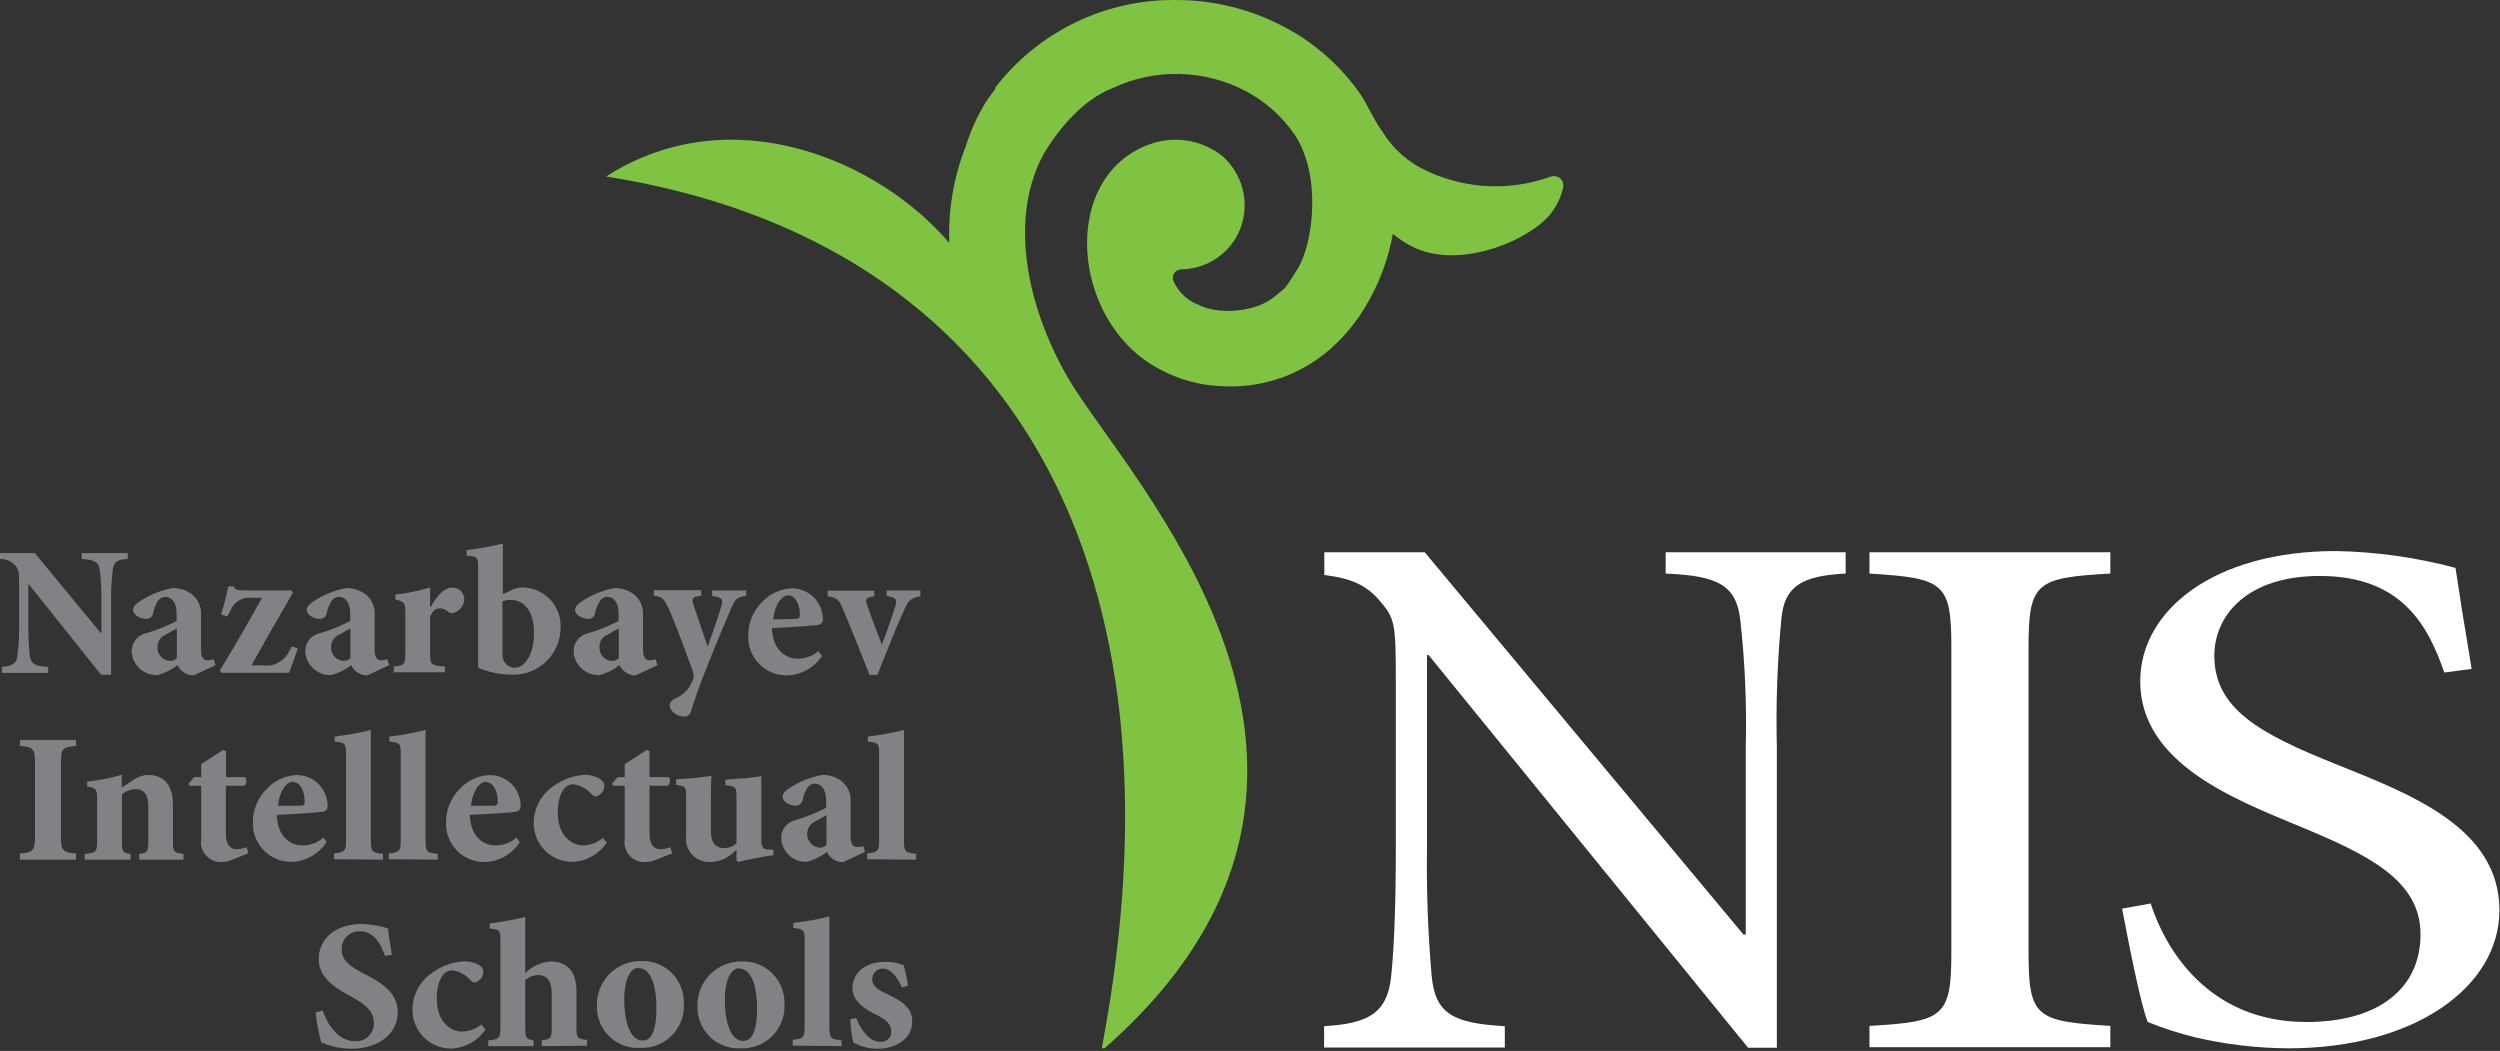 <svg width="157" height="66" viewBox="0 0 157 66" fill="none" xmlns="http://www.w3.org/2000/svg">
<rect x="0" y="0" width="157" height="66" fill="#333333" stroke="none"/>
<path d="M24.609 59.947C24.496 59.253 24.409 58.752 24.371 58.308C23.845 58.137 23.297 58.042 22.745 58.027C20.987 58.027 20.017 59.009 20.017 60.229C20.017 61.348 20.943 62.005 22.094 62.606C22.988 63.087 23.476 63.544 23.476 64.207C23.486 64.365 23.463 64.522 23.407 64.67C23.352 64.817 23.266 64.951 23.155 65.063C23.044 65.175 22.91 65.262 22.763 65.318C22.615 65.374 22.458 65.399 22.3 65.389C21.149 65.389 20.511 64.176 20.255 63.456L19.823 63.588C19.887 64.223 20.007 64.85 20.18 65.465C20.425 65.568 20.678 65.654 20.937 65.721C21.311 65.813 21.696 65.859 22.081 65.859C23.858 65.859 24.978 64.851 24.978 63.575C24.978 62.418 24.114 61.774 22.888 61.167C21.906 60.66 21.456 60.285 21.456 59.616C21.452 59.467 21.477 59.32 21.532 59.182C21.586 59.044 21.668 58.918 21.771 58.812C21.875 58.706 22 58.623 22.137 58.566C22.274 58.51 22.421 58.482 22.569 58.483C23.539 58.483 23.908 59.303 24.177 60.029L24.609 59.96V59.947ZM30.239 64.326C29.889 64.621 29.445 64.783 28.988 64.783C28.45 64.783 27.43 64.314 27.43 62.718C27.43 61.561 27.849 60.935 28.399 60.935C28.848 60.993 29.258 61.217 29.55 61.561C29.62 61.639 29.716 61.688 29.82 61.699C29.97 61.661 30.103 61.576 30.199 61.455C30.296 61.333 30.349 61.184 30.351 61.029C30.351 60.892 30.314 60.76 30.114 60.623C29.802 60.439 29.442 60.354 29.081 60.379C28.386 60.426 27.718 60.669 27.155 61.079C26.78 61.329 26.471 61.665 26.254 62.059C26.036 62.453 25.916 62.894 25.904 63.344C25.892 63.678 25.95 64.011 26.073 64.322C26.197 64.633 26.384 64.915 26.622 65.15C26.86 65.385 27.144 65.569 27.457 65.688C27.769 65.808 28.103 65.862 28.437 65.846C28.849 65.814 29.247 65.69 29.604 65.482C29.96 65.274 30.265 64.988 30.495 64.645L30.251 64.364L30.239 64.326ZM36.863 65.671V65.308C36.238 65.227 36.2 65.202 36.2 64.464V62.255C36.2 61.048 35.656 60.379 34.58 60.379C33.976 60.42 33.408 60.683 32.985 61.117V57.583C32.249 57.762 31.503 57.898 30.752 57.989V58.315C31.377 58.389 31.427 58.396 31.427 59.078V64.489C31.427 65.227 31.352 65.277 30.664 65.333V65.696H33.51V65.333C33.047 65.264 32.985 65.214 32.985 64.526V61.561C33.095 61.454 33.225 61.37 33.368 61.314C33.511 61.258 33.663 61.231 33.817 61.236C34.273 61.236 34.649 61.523 34.649 62.38V64.526C34.649 65.195 34.593 65.252 34.023 65.333V65.696L36.863 65.671ZM40.279 60.354C39.905 60.346 39.534 60.414 39.188 60.555C38.841 60.696 38.528 60.906 38.266 61.173C38.004 61.44 37.799 61.757 37.665 62.105C37.53 62.454 37.468 62.827 37.483 63.2C37.477 63.555 37.546 63.908 37.684 64.235C37.821 64.563 38.025 64.858 38.282 65.103C38.54 65.348 38.845 65.537 39.179 65.659C39.513 65.78 39.868 65.831 40.222 65.808C40.593 65.822 40.962 65.757 41.306 65.618C41.65 65.479 41.96 65.268 42.217 65.001C42.474 64.733 42.672 64.415 42.797 64.065C42.922 63.716 42.972 63.345 42.944 62.975C42.95 62.625 42.885 62.278 42.752 61.954C42.62 61.631 42.423 61.337 42.174 61.092C41.925 60.847 41.628 60.655 41.302 60.528C40.976 60.401 40.628 60.342 40.279 60.354ZM40.097 60.798C40.81 60.798 41.223 61.749 41.223 63.3C41.223 65.02 40.773 65.346 40.341 65.346C39.609 65.346 39.203 64.238 39.203 62.768C39.203 61.423 39.622 60.779 40.097 60.779V60.798ZM46.597 60.379C46.223 60.371 45.852 60.439 45.506 60.58C45.16 60.721 44.846 60.931 44.584 61.198C44.322 61.465 44.117 61.782 43.983 62.13C43.848 62.479 43.786 62.852 43.801 63.225C43.796 63.58 43.864 63.933 44.002 64.26C44.139 64.588 44.343 64.883 44.6 65.128C44.858 65.373 45.163 65.562 45.497 65.683C45.831 65.805 46.186 65.856 46.541 65.834C46.911 65.847 47.28 65.782 47.624 65.643C47.968 65.504 48.279 65.293 48.535 65.026C48.792 64.758 48.99 64.439 49.115 64.09C49.24 63.741 49.29 63.37 49.262 63C49.268 62.65 49.203 62.303 49.07 61.979C48.938 61.656 48.741 61.362 48.492 61.117C48.243 60.872 47.946 60.68 47.62 60.553C47.294 60.426 46.946 60.367 46.597 60.379ZM46.415 60.823C47.129 60.823 47.541 61.774 47.541 63.325C47.541 65.045 47.091 65.371 46.659 65.371C45.927 65.371 45.521 64.263 45.521 62.793C45.521 61.449 45.946 60.804 46.415 60.804V60.823ZM52.852 65.696V65.333C52.152 65.264 52.089 65.214 52.089 64.432V57.551C51.343 57.742 50.584 57.878 49.818 57.958V58.271C50.507 58.358 50.532 58.402 50.532 59.103V64.401C50.532 65.152 50.481 65.221 49.781 65.302V65.665L52.852 65.696ZM57.018 61.868C56.954 61.445 56.865 61.028 56.749 60.617C56.38 60.466 55.984 60.393 55.586 60.404C54.26 60.404 53.534 61.167 53.534 62.055C53.534 62.944 54.454 63.438 55.079 63.751C55.705 64.063 55.974 64.376 55.974 64.764C55.979 64.853 55.966 64.942 55.934 65.026C55.902 65.109 55.853 65.185 55.79 65.247C55.726 65.31 55.65 65.359 55.566 65.39C55.483 65.421 55.393 65.433 55.304 65.427C54.591 65.427 54.053 64.67 53.766 63.932L53.39 64.001C53.416 64.493 53.481 64.982 53.584 65.465C54.059 65.733 54.597 65.869 55.142 65.859C56.149 65.859 57.288 65.314 57.288 64.151C57.288 63.25 56.581 62.831 55.642 62.393C55.054 62.136 54.773 61.868 54.773 61.492C54.771 61.322 54.835 61.157 54.951 61.032C55.068 60.907 55.228 60.833 55.398 60.823C55.905 60.823 56.28 61.236 56.649 62.018L57.018 61.893V61.868Z" fill="#808285"/>
<path d="M4.773 53.986V53.598C3.916 53.529 3.828 53.41 3.828 52.484V47.987C3.828 47.011 3.903 46.917 4.773 46.848V46.467H1.251V46.848C2.108 46.917 2.196 47.011 2.196 47.987V52.484C2.196 53.423 2.089 53.529 1.251 53.598V53.986H4.773ZM11.523 53.986V53.623C10.928 53.548 10.859 53.529 10.859 52.791V50.458C10.859 49.382 10.328 48.669 9.333 48.669C8.982 48.672 8.64 48.786 8.357 48.994C8.107 49.144 7.901 49.313 7.644 49.476V48.656C6.935 48.864 6.208 49.008 5.473 49.088V49.394C6.049 49.494 6.099 49.544 6.099 50.245V52.779C6.099 53.529 6.036 53.548 5.323 53.623V53.986H8.195V53.623C7.719 53.56 7.657 53.517 7.657 52.81V49.895C7.896 49.681 8.205 49.561 8.526 49.557C8.97 49.557 9.314 49.826 9.314 50.633V52.779C9.314 53.529 9.252 53.56 8.745 53.623V53.986H11.523ZM15.607 53.586L15.482 53.198C15.287 53.289 15.072 53.334 14.857 53.329C14.538 53.329 14.181 53.166 14.181 52.284V49.344H15.32C15.507 49.275 15.52 48.938 15.395 48.806H14.194V47.18L14.012 47.099L12.636 47.987V48.806H12.192L11.848 49.213L11.91 49.344H12.636V52.672C12.601 52.869 12.614 53.071 12.674 53.261C12.733 53.452 12.838 53.625 12.978 53.767C13.118 53.909 13.29 54.016 13.48 54.078C13.67 54.14 13.871 54.155 14.069 54.123C14.248 54.111 14.424 54.067 14.588 53.992L15.595 53.586H15.607ZM20.299 52.616C19.932 52.931 19.462 53.1 18.979 53.091C18.141 53.091 17.409 52.428 17.384 51.171C18.547 51.127 20.055 51.021 20.23 50.983C20.524 50.939 20.574 50.808 20.574 50.552C20.558 50.046 20.345 49.567 19.98 49.216C19.616 48.866 19.128 48.671 18.622 48.675C17.931 48.705 17.278 48.998 16.796 49.494C16.507 49.768 16.277 50.098 16.12 50.464C15.963 50.829 15.882 51.223 15.883 51.621C15.868 51.954 15.924 52.285 16.044 52.595C16.165 52.905 16.349 53.187 16.584 53.422C16.819 53.657 17.101 53.841 17.411 53.962C17.721 54.083 18.052 54.138 18.385 54.123C18.813 54.097 19.229 53.97 19.598 53.753C19.968 53.535 20.281 53.234 20.512 52.872L20.287 52.585L20.299 52.616ZM18.422 49.119C18.879 49.119 19.135 49.745 19.135 50.333C19.135 50.539 19.073 50.602 18.854 50.602H17.459C17.54 49.713 17.972 49.088 18.422 49.088V49.119ZM24.052 53.986V53.623C23.352 53.548 23.289 53.504 23.289 52.722V45.841C22.543 46.031 21.784 46.169 21.018 46.254V46.567C21.706 46.648 21.732 46.698 21.732 47.399V52.697C21.732 53.442 21.681 53.517 20.981 53.598V53.961L24.052 53.986ZM27.487 53.986V53.623C26.786 53.548 26.723 53.504 26.723 52.722V45.841C25.977 46.031 25.218 46.169 24.453 46.254V46.567C25.141 46.648 25.166 46.698 25.166 47.399V52.697C25.166 53.442 25.116 53.517 24.415 53.598V53.961L27.487 53.986ZM32.416 52.616C32.052 52.932 31.584 53.101 31.102 53.091C30.258 53.091 29.532 52.428 29.507 51.171C30.671 51.127 32.172 51.021 32.353 50.983C32.647 50.939 32.697 50.808 32.697 50.552C32.681 50.046 32.468 49.567 32.103 49.216C31.739 48.866 31.252 48.671 30.746 48.675C30.054 48.704 29.401 48.997 28.919 49.494C28.63 49.77 28.4 50.102 28.244 50.47C28.088 50.838 28.009 51.234 28.012 51.634C27.998 51.966 28.053 52.298 28.174 52.608C28.294 52.918 28.478 53.199 28.713 53.435C28.949 53.67 29.23 53.854 29.54 53.974C29.85 54.095 30.182 54.15 30.514 54.136C30.943 54.111 31.36 53.984 31.731 53.767C32.102 53.549 32.416 53.247 32.647 52.885L32.416 52.597V52.616ZM30.539 49.119C31.002 49.119 31.259 49.745 31.259 50.333C31.259 50.539 31.19 50.602 30.977 50.602H29.582C29.657 49.713 30.095 49.088 30.539 49.088V49.119ZM37.839 52.635C37.491 52.932 37.047 53.094 36.588 53.091C36.05 53.091 35.031 52.628 35.031 51.033C35.031 49.87 35.45 49.25 36 49.25C36.448 49.309 36.858 49.532 37.151 49.876C37.219 49.957 37.315 50.009 37.42 50.02C37.57 49.983 37.704 49.897 37.8 49.776C37.896 49.655 37.95 49.505 37.952 49.35C37.952 49.207 37.914 49.081 37.714 48.944C37.413 48.748 37.06 48.65 36.701 48.662C36.003 48.705 35.332 48.949 34.768 49.363C34.393 49.611 34.084 49.946 33.866 50.339C33.648 50.732 33.529 51.172 33.517 51.621C33.506 51.955 33.565 52.288 33.689 52.599C33.813 52.909 33.999 53.191 34.237 53.426C34.475 53.66 34.759 53.844 35.071 53.964C35.383 54.084 35.716 54.138 36.05 54.123C36.463 54.092 36.862 53.967 37.219 53.757C37.575 53.548 37.88 53.261 38.108 52.916L37.864 52.635H37.839ZM42.218 53.586L42.093 53.198C41.897 53.289 41.683 53.334 41.468 53.329C41.149 53.329 40.792 53.166 40.792 52.284V49.344H41.912C42.106 49.275 42.118 48.938 41.993 48.806H40.792V47.18L40.611 47.099L39.234 47.987V48.806H38.784L38.44 49.213L38.509 49.344H39.234V52.672C39.199 52.871 39.212 53.075 39.273 53.267C39.333 53.459 39.439 53.634 39.581 53.776C39.724 53.919 39.899 54.025 40.091 54.085C40.283 54.146 40.487 54.159 40.686 54.123C40.867 54.111 41.045 54.067 41.211 53.992L42.218 53.586ZM48.568 53.354H48.261C47.873 53.316 47.811 53.191 47.811 52.603V48.75L46.754 48.881C46.347 48.881 45.909 48.95 45.553 48.963V49.307L45.897 49.363C46.203 49.432 46.253 49.513 46.253 50.039V52.947C46.149 53.053 46.024 53.135 45.886 53.189C45.748 53.243 45.6 53.267 45.452 53.26C45.039 53.26 44.645 53.004 44.645 52.241V50.495C44.645 49.826 44.645 49.244 44.683 48.725C44.376 48.763 44.007 48.819 43.613 48.856C43.219 48.894 42.819 48.925 42.462 48.938V49.282L42.731 49.338C43.038 49.407 43.088 49.469 43.088 49.964V52.528C43.064 52.739 43.087 52.953 43.156 53.154C43.224 53.356 43.336 53.539 43.484 53.692C43.632 53.845 43.811 53.964 44.01 54.039C44.208 54.115 44.421 54.146 44.633 54.13C45.015 54.126 45.389 54.013 45.709 53.804C45.905 53.678 46.088 53.531 46.253 53.367V54.048L46.359 54.13C46.691 54.048 47.047 53.967 47.417 53.898C47.786 53.83 48.167 53.754 48.568 53.711V53.36V53.354ZM54.323 53.492L54.21 53.129C54.085 53.171 53.954 53.194 53.822 53.198C53.597 53.198 53.416 53.035 53.416 52.516V50.42C53.442 50.166 53.405 49.91 53.309 49.673C53.213 49.436 53.061 49.227 52.865 49.063C52.506 48.791 52.064 48.652 51.614 48.669C50.885 48.808 50.19 49.088 49.569 49.494C49.287 49.682 49.149 49.851 49.149 50.039C49.149 50.364 49.618 50.595 49.95 50.595C50.06 50.603 50.169 50.568 50.255 50.499C50.341 50.429 50.397 50.33 50.413 50.22C50.459 49.938 50.568 49.671 50.732 49.438C50.784 49.366 50.853 49.308 50.932 49.269C51.012 49.23 51.1 49.21 51.189 49.213C51.558 49.213 51.883 49.569 51.883 50.245V50.727C51.271 51.05 50.627 51.31 49.963 51.502C49.699 51.556 49.463 51.702 49.298 51.914C49.133 52.127 49.049 52.391 49.062 52.66C49.084 53.069 49.268 53.453 49.573 53.727C49.878 54.001 50.279 54.144 50.688 54.123C51.143 54.002 51.569 53.789 51.939 53.498C52 53.658 52.107 53.797 52.246 53.898C52.441 54.064 52.691 54.151 52.947 54.142L54.285 53.517L54.323 53.492ZM51.902 53.072C51.777 53.18 51.616 53.238 51.451 53.235C51.261 53.212 51.084 53.126 50.948 52.992C50.812 52.857 50.723 52.682 50.697 52.492C50.671 52.302 50.708 52.109 50.802 51.943C50.897 51.776 51.044 51.646 51.22 51.571L51.902 51.196V53.072ZM57.532 53.986V53.623C56.831 53.548 56.769 53.504 56.769 52.722V45.841C56.022 46.031 55.263 46.169 54.498 46.254V46.567C55.186 46.648 55.211 46.698 55.211 47.399V52.697C55.211 53.442 55.161 53.517 54.46 53.598V53.961L57.532 53.986Z" fill="#808285"/>
<path d="M8.001 34.731H5.13V35.107C5.949 35.144 6.187 35.319 6.255 35.732C6.34 36.381 6.377 37.036 6.368 37.69V39.742H6.318L2.183 34.731H0V35.107C0.191 35.098 0.381 35.135 0.555 35.214C0.73 35.294 0.882 35.413 1.001 35.563C1.201 35.82 1.201 36.032 1.201 36.815V39.26C1.209 39.911 1.171 40.561 1.088 41.206C1.038 41.65 0.794 41.831 0.119 41.881V42.257H3.028V41.881C2.146 41.85 1.939 41.638 1.877 41.193C1.806 40.551 1.773 39.906 1.777 39.26V36.696H1.814L6.349 42.376H6.975V37.703C6.966 37.044 7.004 36.386 7.088 35.732C7.138 35.313 7.369 35.107 8.02 35.107V34.731H8.001ZM13.531 41.763L13.412 41.394C13.29 41.442 13.161 41.467 13.03 41.469C12.799 41.469 12.624 41.3 12.624 40.787V38.691C12.648 38.437 12.611 38.181 12.515 37.945C12.419 37.709 12.268 37.499 12.073 37.334C11.715 37.06 11.273 36.919 10.822 36.933C10.093 37.071 9.4 37.354 8.783 37.765C8.501 37.953 8.357 38.116 8.357 38.303C8.357 38.635 8.833 38.866 9.164 38.866C9.274 38.873 9.382 38.839 9.467 38.769C9.552 38.699 9.607 38.6 9.621 38.491C9.672 38.211 9.78 37.945 9.94 37.709C9.992 37.636 10.062 37.577 10.143 37.537C10.224 37.498 10.313 37.48 10.403 37.484C10.772 37.484 11.091 37.834 11.091 38.516V38.998C10.481 39.318 9.839 39.576 9.177 39.767C8.913 39.823 8.677 39.97 8.511 40.183C8.345 40.396 8.259 40.661 8.27 40.931C8.294 41.34 8.479 41.724 8.785 41.998C9.091 42.273 9.492 42.415 9.902 42.394C10.358 42.273 10.784 42.06 11.154 41.769C11.219 41.925 11.325 42.061 11.46 42.163C11.654 42.331 11.904 42.42 12.161 42.413L13.506 41.788L13.531 41.763ZM11.104 41.337C10.983 41.45 10.824 41.51 10.659 41.506C10.443 41.492 10.24 41.392 10.096 41.229C9.952 41.067 9.878 40.854 9.89 40.637C9.885 40.464 9.934 40.295 10.03 40.152C10.127 40.01 10.266 39.901 10.428 39.842C10.659 39.711 10.885 39.579 11.104 39.467V41.343V41.337ZM18.341 40.58L18.147 40.918C17.999 41.22 17.758 41.467 17.46 41.622C17.162 41.777 16.822 41.833 16.489 41.781H15.789C16.696 40.155 17.472 38.81 18.391 37.227L18.291 37.077H15.32C14.888 37.077 14.751 37.008 14.657 36.827H14.338C14.219 37.421 14.067 38.008 13.881 38.585L14.275 38.716L14.457 38.372C14.557 38.098 14.749 37.866 14.999 37.715C15.249 37.564 15.543 37.502 15.833 37.54H16.458C15.626 39.029 14.775 40.53 13.806 42.1L13.918 42.251H18.16L18.704 40.73L18.322 40.58H18.341ZM24.434 41.763L24.315 41.394C24.194 41.441 24.064 41.467 23.934 41.469C23.702 41.469 23.527 41.3 23.527 40.787V38.691C23.551 38.437 23.514 38.181 23.418 37.945C23.322 37.709 23.171 37.499 22.977 37.334C22.618 37.06 22.176 36.919 21.725 36.933C20.997 37.071 20.303 37.354 19.686 37.765C19.405 37.953 19.261 38.116 19.261 38.303C19.261 38.635 19.736 38.866 20.068 38.866C20.177 38.873 20.285 38.839 20.37 38.769C20.455 38.699 20.51 38.6 20.524 38.491C20.572 38.21 20.681 37.943 20.843 37.709C20.895 37.636 20.965 37.577 21.046 37.537C21.127 37.498 21.216 37.48 21.306 37.484C21.675 37.484 21.994 37.834 21.994 38.516V38.998C21.384 39.318 20.743 39.576 20.08 39.767C19.816 39.823 19.58 39.97 19.414 40.183C19.248 40.396 19.163 40.661 19.173 40.931C19.197 41.34 19.383 41.724 19.688 41.998C19.994 42.273 20.396 42.415 20.806 42.394C21.261 42.273 21.687 42.06 22.057 41.769C22.12 41.926 22.227 42.063 22.363 42.163C22.557 42.332 22.807 42.421 23.064 42.413L24.409 41.788L24.434 41.763ZM22.007 41.337C21.887 41.45 21.727 41.51 21.563 41.506C21.346 41.492 21.143 41.392 20.999 41.229C20.855 41.067 20.781 40.854 20.793 40.637C20.788 40.464 20.837 40.295 20.934 40.152C21.03 40.01 21.169 39.901 21.331 39.842C21.563 39.711 21.788 39.579 22.007 39.467V41.343V41.337ZM27.011 38.141V36.889C26.3 37.11 25.569 37.261 24.828 37.34V37.653C25.391 37.784 25.454 37.84 25.454 38.46V41.037C25.454 41.731 25.379 41.8 24.728 41.856V42.219H27.943V41.856C27.074 41.8 27.011 41.75 27.011 41.037V38.716C27.211 38.272 27.418 38.203 27.637 38.203C27.834 38.215 28.02 38.298 28.162 38.435C28.214 38.475 28.276 38.5 28.341 38.506C28.407 38.513 28.473 38.501 28.531 38.472C28.709 38.411 28.864 38.298 28.976 38.147C29.087 37.996 29.151 37.815 29.157 37.628C29.156 37.53 29.136 37.433 29.097 37.344C29.058 37.254 29.002 37.173 28.931 37.105C28.861 37.038 28.778 36.985 28.686 36.95C28.595 36.915 28.498 36.899 28.4 36.902C27.893 36.902 27.455 37.396 27.049 38.109L27.011 38.141ZM31.578 37.359V34.137C30.83 34.32 30.072 34.456 29.307 34.544V34.894C29.989 34.944 30.026 35 30.026 35.682V41.938C30.677 42.209 31.373 42.355 32.078 42.369C32.482 42.392 32.886 42.331 33.266 42.191C33.645 42.051 33.992 41.835 34.285 41.556C34.578 41.277 34.811 40.941 34.969 40.569C35.128 40.197 35.208 39.796 35.206 39.392C35.217 39.065 35.162 38.74 35.044 38.436C34.926 38.132 34.748 37.854 34.52 37.62C34.292 37.387 34.019 37.201 33.718 37.076C33.416 36.95 33.093 36.887 32.766 36.889C32.492 36.906 32.227 36.987 31.991 37.127L31.565 37.315L31.578 37.359ZM31.578 37.753C31.735 37.701 31.9 37.673 32.066 37.672C32.848 37.672 33.536 38.297 33.536 39.723C33.536 41.15 32.948 41.95 32.285 41.938C32.14 41.927 32.002 41.876 31.885 41.791C31.768 41.706 31.677 41.59 31.622 41.456C31.568 41.319 31.544 41.172 31.553 41.024V37.753H31.578ZM41.286 41.763L41.167 41.394C41.046 41.441 40.917 41.467 40.786 41.469C40.554 41.469 40.379 41.3 40.379 40.787V38.691C40.404 38.437 40.366 38.181 40.27 37.945C40.175 37.709 40.023 37.499 39.829 37.334C39.47 37.06 39.028 36.919 38.578 36.933C37.849 37.07 37.155 37.353 36.538 37.765C36.257 37.953 36.113 38.116 36.113 38.303C36.113 38.635 36.589 38.866 36.92 38.866C37.03 38.873 37.138 38.839 37.223 38.769C37.307 38.699 37.363 38.6 37.377 38.491C37.425 38.21 37.533 37.943 37.696 37.709C37.748 37.635 37.817 37.576 37.898 37.537C37.979 37.497 38.069 37.479 38.159 37.484C38.528 37.484 38.847 37.834 38.847 38.516V38.998C38.236 39.318 37.595 39.576 36.932 39.767C36.668 39.823 36.432 39.97 36.267 40.183C36.101 40.396 36.015 40.661 36.025 40.931C36.05 41.34 36.235 41.724 36.541 41.998C36.846 42.273 37.248 42.415 37.658 42.394C38.114 42.273 38.539 42.06 38.909 41.769C38.973 41.926 39.079 42.063 39.216 42.163C39.409 42.332 39.66 42.421 39.916 42.413L41.261 41.788L41.286 41.763ZM38.859 41.337C38.799 41.394 38.728 41.438 38.651 41.467C38.574 41.496 38.491 41.509 38.409 41.506C38.193 41.49 37.992 41.39 37.849 41.227C37.707 41.065 37.633 40.853 37.646 40.637C37.639 40.464 37.687 40.294 37.784 40.151C37.881 40.008 38.021 39.9 38.184 39.842C38.409 39.711 38.64 39.579 38.859 39.467V41.343V41.337ZM46.86 37.077H44.721V37.428C45.346 37.509 45.434 37.634 45.309 38.053C45.065 38.822 44.758 39.748 44.439 40.605L43.57 38.041C43.426 37.609 43.426 37.477 44.039 37.415V37.065H41.067V37.415C41.593 37.471 41.693 37.615 41.949 38.128C42.206 38.641 42.831 40.28 43.469 42.05C43.544 42.215 43.574 42.396 43.557 42.576C43.485 42.775 43.395 42.968 43.288 43.151C43.068 43.468 42.762 43.715 42.406 43.864C42.15 44.008 42.062 44.127 42.062 44.315C42.062 44.678 42.575 45.003 42.931 45.003C43.039 45.014 43.148 44.984 43.235 44.919C43.322 44.855 43.381 44.759 43.401 44.653C43.57 44.09 43.813 43.339 44.564 41.456C45.24 39.805 45.584 38.954 45.89 38.26C46.197 37.565 46.278 37.509 46.86 37.415V37.065V37.077ZM51.395 40.88C51.033 41.201 50.564 41.373 50.082 41.362C49.237 41.362 48.511 40.693 48.48 39.442C49.644 39.392 51.151 39.285 51.333 39.254C51.627 39.204 51.677 39.079 51.677 38.822C51.659 38.317 51.445 37.839 51.081 37.489C50.717 37.139 50.23 36.944 49.725 36.946C49.033 36.974 48.379 37.267 47.898 37.765C47.608 38.042 47.378 38.375 47.222 38.744C47.066 39.113 46.988 39.51 46.991 39.911C46.977 40.243 47.032 40.575 47.153 40.885C47.274 41.195 47.458 41.477 47.693 41.712C47.928 41.947 48.209 42.131 48.52 42.252C48.83 42.372 49.161 42.427 49.493 42.413C49.919 42.39 50.334 42.267 50.705 42.056C51.075 41.844 51.391 41.549 51.627 41.193L51.395 40.899V40.88ZM49.519 37.39C49.975 37.39 50.232 38.016 50.232 38.597C50.232 38.81 50.169 38.866 49.95 38.866L48.562 38.904C48.636 38.009 49.068 37.39 49.519 37.39ZM57.801 37.077H55.687V37.428C56.312 37.521 56.362 37.671 56.206 38.128C55.956 38.916 55.58 40.005 55.38 40.474C55.261 40.167 54.754 38.879 54.485 38.072C54.316 37.615 54.354 37.509 54.905 37.446V37.096H51.983V37.446C52.559 37.528 52.696 37.665 52.928 38.228C53.516 39.623 54.047 40.968 54.611 42.388H55.099C55.812 40.605 56.35 39.21 56.794 38.278C57.075 37.653 57.219 37.553 57.801 37.446V37.096V37.077Z" fill="#808285"/>
<path d="M62.53 5.543C62.317 5.825 62.117 6.119 61.904 6.419C61.375 7.284 60.955 8.21 60.653 9.178C59.892 11.111 59.539 13.181 59.615 15.258C55.236 10.097 45.94 6.037 38.065 11.085C63.793 15.152 74.903 35.87 69.192 65.828H69.373C89.091 48.493 70.624 29.94 67.027 23.659C64.269 18.83 63.431 13.388 65.614 9.54C66.608 7.945 68.047 6.256 69.836 5.549C71.158 4.921 72.608 4.611 74.072 4.644C75.535 4.677 76.97 5.051 78.262 5.737C79.475 6.385 80.515 7.314 81.296 8.446C82.985 10.948 82.51 15.252 81.478 16.909C80.445 18.567 80.677 18.035 80.189 18.505C78.907 19.699 76.392 19.756 75.241 19.13C74.568 18.87 74.023 18.359 73.721 17.704C73.676 17.625 73.653 17.535 73.653 17.444C73.653 17.353 73.676 17.264 73.721 17.185C73.767 17.111 73.83 17.049 73.903 17.002C73.977 16.956 74.06 16.926 74.146 16.916C74.855 16.913 75.551 16.724 76.165 16.368C76.778 16.013 77.288 15.503 77.643 14.889C78.101 14.067 78.263 13.114 78.103 12.187C77.942 11.26 77.468 10.417 76.761 9.797C76.164 9.326 75.463 9.005 74.716 8.861C73.969 8.717 73.199 8.755 72.47 8.971C66.508 10.81 67.153 20.137 72.739 23.14C74.022 23.854 75.462 24.239 76.93 24.26C78.211 24.312 79.488 24.102 80.686 23.644C81.882 23.186 82.974 22.489 83.892 21.595C84.622 20.892 85.253 20.095 85.769 19.224C86.605 17.827 87.181 16.291 87.47 14.689C87.817 14.972 88.19 15.221 88.584 15.433C91.712 17.116 96.491 14.889 97.542 13.2C97.845 12.767 98.058 12.278 98.167 11.761C98.193 11.64 98.179 11.515 98.129 11.402C98.078 11.29 97.993 11.197 97.886 11.136C97.807 11.092 97.72 11.067 97.63 11.06C97.541 11.054 97.451 11.067 97.367 11.098C94.858 12.002 92.094 11.883 89.672 10.767C88.486 10.245 87.487 9.372 86.814 8.264C86.188 7.42 85.825 6.388 85.193 5.581C84.003 3.977 82.471 2.659 80.708 1.721C78.593 0.585 76.228 -0.006 73.827 0.001C71.638 -0.022 69.473 0.465 67.504 1.424C65.536 2.382 63.818 3.786 62.486 5.524" fill="#80C342"/>
<path d="M155.218 42C154.736 39.104 154.442 37.271 154.205 35.663C151.755 35.008 149.234 34.653 146.698 34.606C138.998 34.606 134.406 38.36 134.406 42.782C134.406 47.968 140.43 50.22 144.252 51.828C148.731 53.667 152.009 55.275 152.009 58.671C152.009 62.068 149.388 64.182 144.847 64.182C138.641 64.182 135.957 59.541 135.063 56.738L133.268 57.064C133.687 59.266 134.462 63.219 134.881 64.182C135.852 64.575 136.849 64.897 137.865 65.146C139.783 65.594 141.745 65.824 143.714 65.834C151.652 65.834 156.963 61.974 156.963 57.157C156.963 51.965 151.333 49.851 146.642 47.968C141.95 46.085 139.06 44.528 139.06 41.175C139.06 38.672 141.087 36.17 145.685 36.17C150.877 36.17 152.491 39.342 153.504 42.232L155.237 42.007L155.218 42Z" fill="white"/>
<path d="M115.908 36.02V34.681H104.604V36.02C107.957 36.158 109.058 36.783 109.296 38.985C109.587 41.621 109.699 44.273 109.634 46.923V58.69H109.49L89.472 34.681H83.167V36.108C84.881 36.327 85.813 36.733 86.695 37.784C87.577 38.835 87.658 39.123 87.658 42.62V53.141C87.658 57.52 87.514 59.835 87.364 61.317C87.126 63.663 85.882 64.282 83.154 64.445V65.784H94.502V64.445C91.249 64.257 90.123 63.682 89.904 61.242C89.672 58.555 89.576 55.857 89.616 53.16V41.137H89.716L109.778 65.796H111.586V46.923C111.52 44.226 111.616 41.527 111.873 38.841C112.061 36.783 113.212 36.158 115.896 36.02H115.908Z" fill="white"/>
<path d="M132.529 65.765V64.426C127.85 64.138 127.393 63.901 127.393 59.785V40.655C127.393 36.589 127.85 36.276 132.529 36.02V34.681H117.403V36.02C122.082 36.308 122.545 36.589 122.545 40.655V59.785C122.545 63.851 122.082 64.163 117.403 64.426V65.765H132.529Z" fill="white"/>
</svg>
